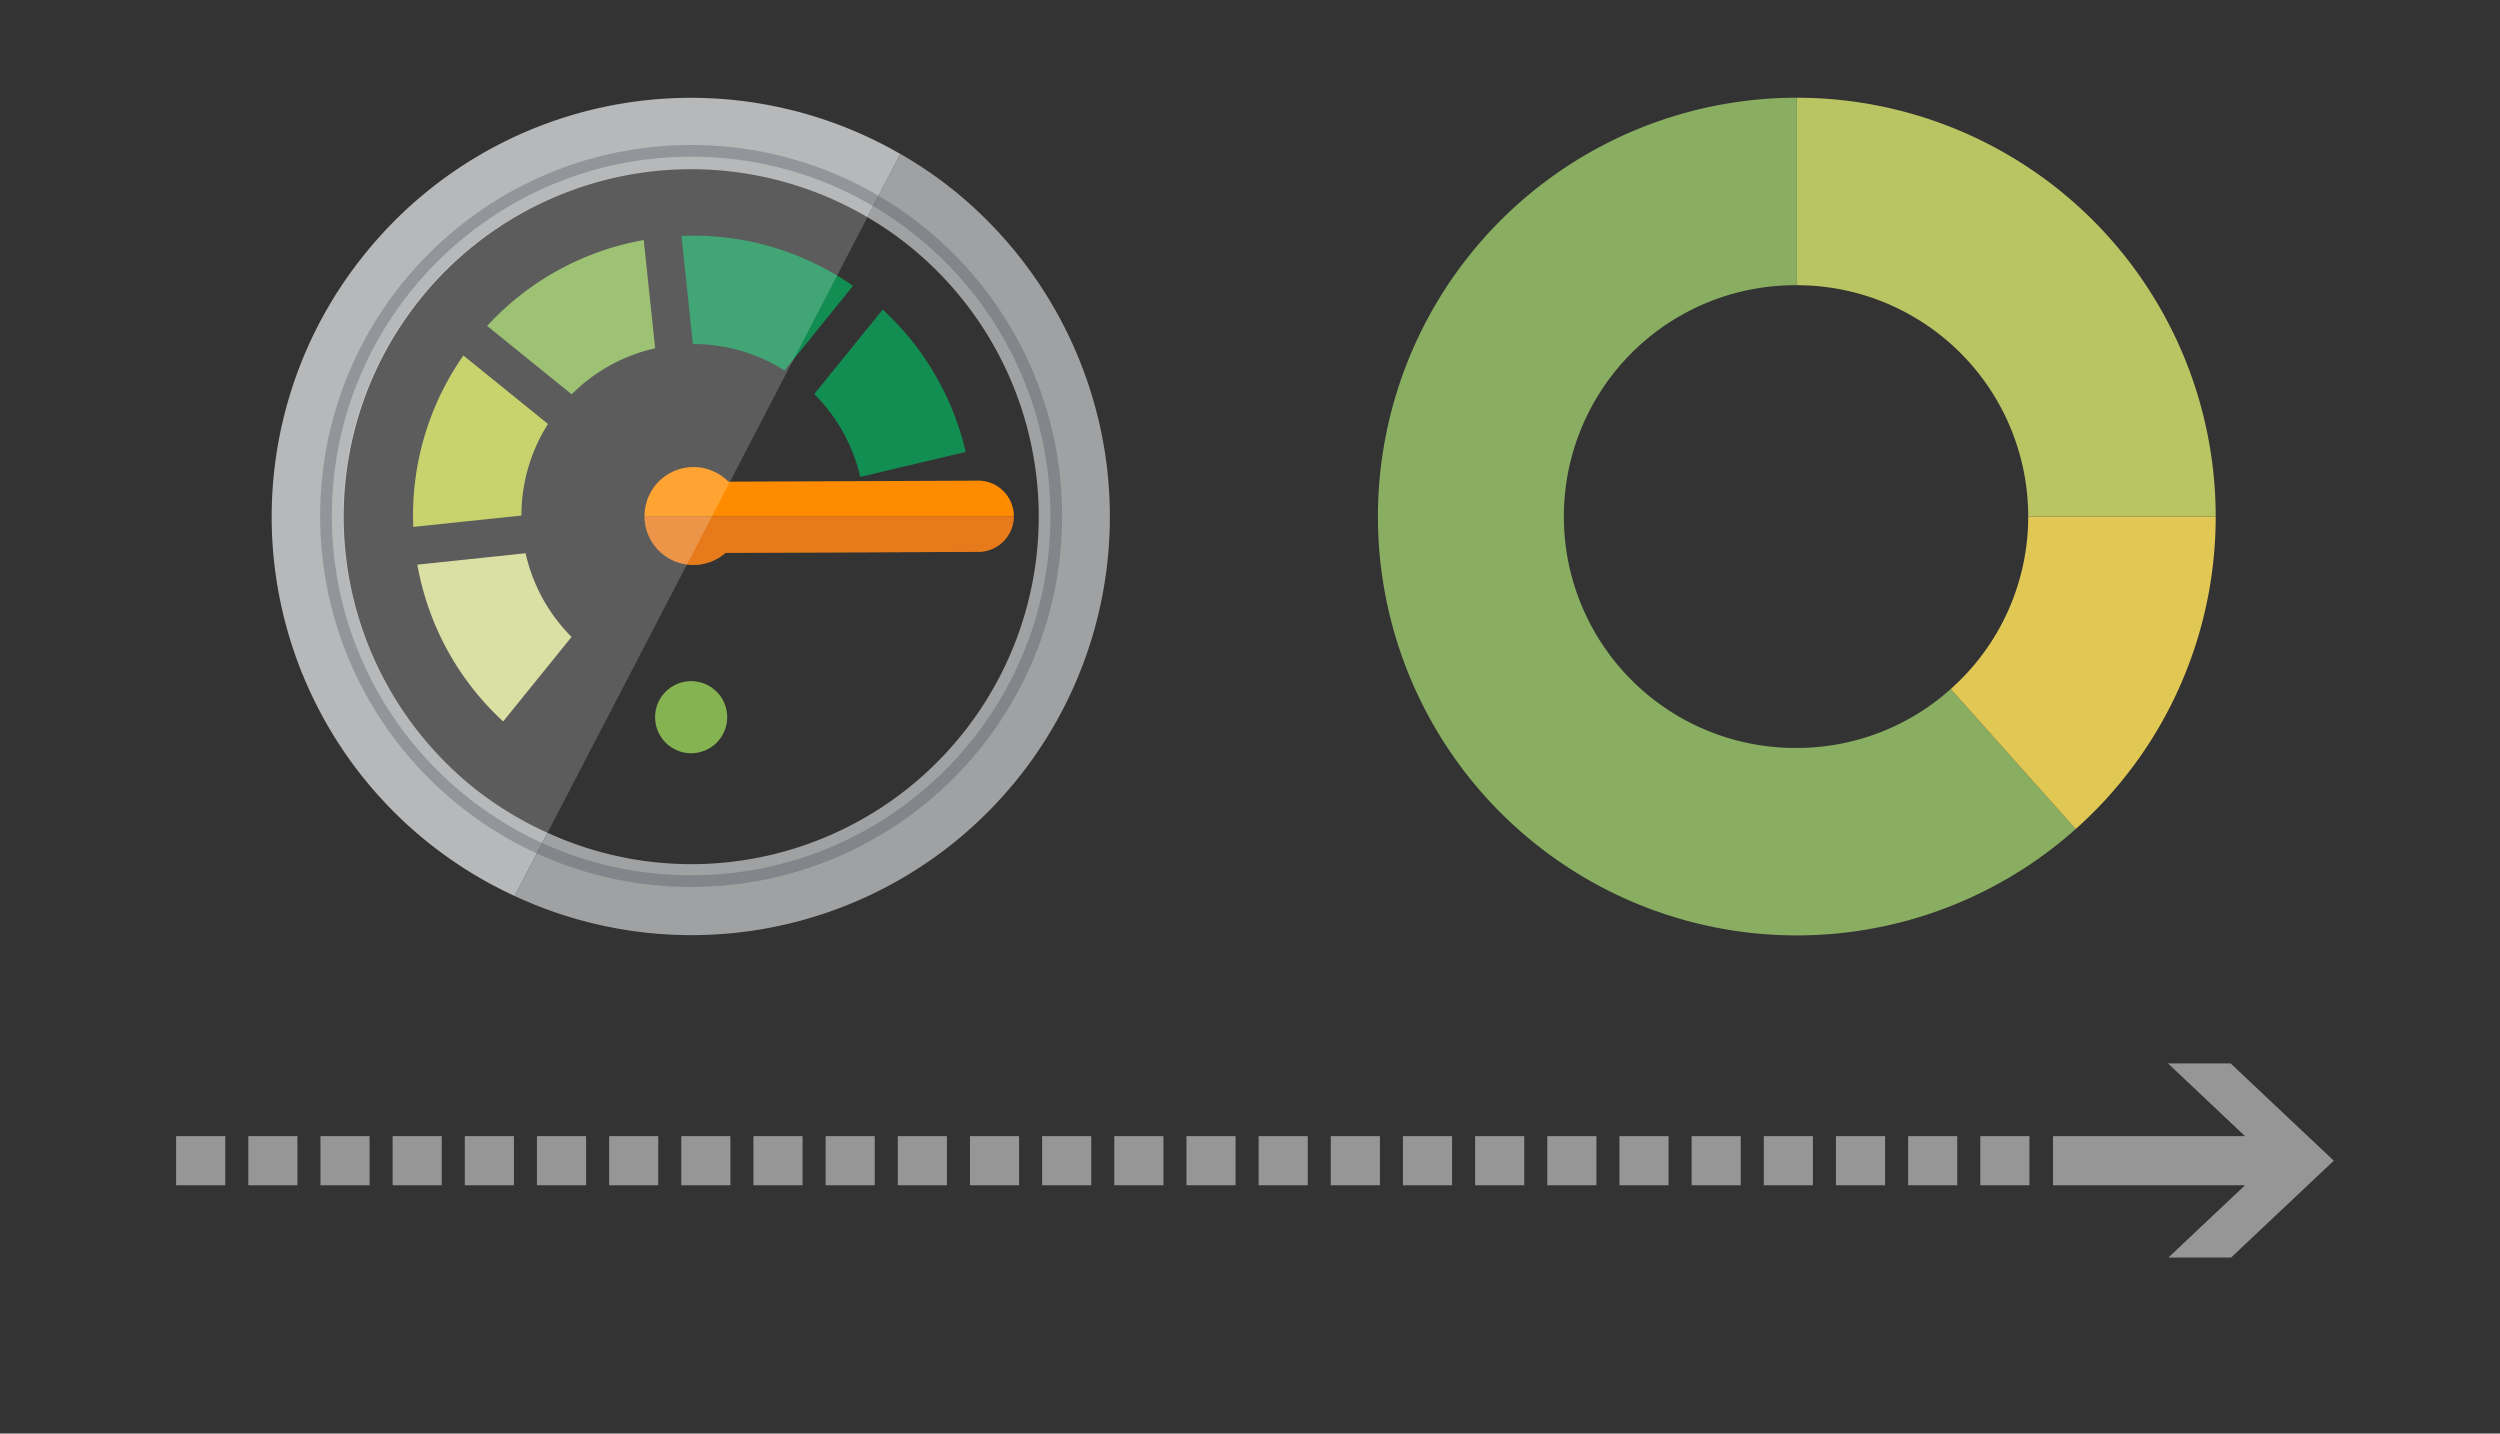 <svg xmlns="http://www.w3.org/2000/svg" viewBox="0 0 213.786 122.59">
    <rect x="0" y="0" width="213.786" height="122.59" fill="#333333" stroke="none"/>
    <path d="M153.657 63.959a19.785 19.785 0 110-39.569V8.357A35.817 35.817 0 10177.5 70.895L166.815 58.92a19.686 19.686 0 01-13.158 5.039z" fill="#89ae61"/>
    <path d="M173.442 44.174h16.032a35.817 35.817 0 00-35.817-35.817V24.39a19.785 19.785 0 0119.785 19.784z" fill="#b9c462"/>
    <path d="M189.474 44.174h-16.032a19.714 19.714 0 01-6.627 14.746L177.5 70.895a35.724 35.724 0 0011.974-26.721z" fill="#e1c855"/>
    <path d="M46.86 36.254L39.627 30.4a23.836 23.836 0 00-4.285 14.659l9.247-.973a14.61 14.61 0 012.271-7.832z" fill="#bac84a"/>
    <path d="M67.089 31.679l5.856-7.234a23.842 23.842 0 00-14.669-4.271l.974 9.245a14.622 14.622 0 017.839 2.26z" fill="#128e52"/>
    <path d="M56.025 29.783l-.975-9.256a23.844 23.844 0 00-13.391 7.343l7.226 5.849a14.605 14.605 0 017.14-3.936z" fill="#85b351"/>
    <path d="M73.562 40.784l9.02-2.136a23.838 23.838 0 00-7.1-12.174L69.627 33.7a14.6 14.6 0 013.935 7.084z" fill="#128e52"/>
    <path d="M44.947 47.311l-9.255.976a23.839 23.839 0 007.336 13.407l5.849-7.227a14.609 14.609 0 01-3.93-7.156z" fill="#d1d78d"/>
    <path d="M62.214 73.736A29.719 29.719 0 0077.6 20.912a28.785 28.785 0 00-3.418-2.338l-27.36 52.638a29.519 29.519 0 0015.392 2.524z" fill="none"/>
    <path d="M94.717 40.424a35.987 35.987 0 00-13.285-24.252 34.78 34.78 0 00-4.441-3.009l-2.813 5.411a28.785 28.785 0 013.422 2.338 29.721 29.721 0 01-15.386 52.824 29.519 29.519 0 01-15.392-2.524l-2.81 5.407a35.783 35.783 0 0050.7-36.195z" fill="#a0a1a2"/>
    <path d="M40.406 67.277a29.714 29.714 0 0133.772-48.7l2.813-5.411a35.792 35.792 0 00-45.728 8.474l-.01.013a35.687 35.687 0 0012.759 54.966l2.81-5.407a29.874 29.874 0 01-6.416-3.935z" fill="#b7b8b9"/>
    <path d="M86.7 44.132a3.054 3.054 0 00-3.063-3.032l-.889.007-9.579.039-10.889.043c-.012-.012-.02-.027-.028-.035a4.187 4.187 0 00-7.134 3.025h31.575c0-.018.007-.032.007-.047z" fill="#ff8c00"/>
    <path d="M62.047 47.277l21.613-.085a3.043 3.043 0 003.032-3.017H55.117a4.179 4.179 0 006.93 3.1z" fill="#ff8c00"/>
    <path d="M62.047 47.277l21.613-.085a3.043 3.043 0 003.032-3.017H55.117a4.179 4.179 0 006.93 3.1z" fill="#d16b37" opacity=".5" style="mix-blend-mode:multiply"/>
    <path d="M55.991 14.618a29.682 29.682 0 00-9.17 56.594l27.357-52.638a29.453 29.453 0 00-18.187-3.956z" fill="#fff" opacity=".2"/>
    <circle cx="59.102" cy="44.124" r="31.225" fill="none" stroke="#3c454f" stroke-miterlimit="10" opacity=".3"/>
    <circle cx="59.103" cy="61.33" r="3.084" fill="#85b351"/>
    <path fill="#969696" d="M191.982 97.155l-6.588-6.218h5.357l8.819 8.319-8.779 8.28h-5.358l6.549-6.181h-16.42v-4.2h16.42zm-22.639 0h4.201v4.2h-4.201zm-6.172 0h4.201v4.2h-4.201zm-6.171 0h4.202v4.2H157zm-6.171 0h4.201v4.2h-4.201zm-6.172 0h4.201v4.2h-4.201zm-6.171 0h4.202v4.2h-4.202zm-6.17 0h4.201v4.2h-4.201zm-6.172 0h4.201v4.2h-4.201zm-6.171 0h4.201v4.2h-4.201zm-6.172 0h4.202v4.2h-4.202zm-6.17 0h4.201v4.2h-4.201zm-6.171 0h4.2v4.2h-4.2zm-6.172 0h4.202v4.2h-4.202zm-6.171 0h4.202v4.2h-4.202zm-6.171 0h4.201v4.2h-4.201zm-6.171 0h4.201v4.2h-4.201zm-6.172 0h4.202v4.2h-4.202zm-6.171 0h4.202v4.2h-4.202zm-6.171 0h4.201v4.2h-4.201zm-6.171 0h4.201v4.2H52.09zm-6.172 0h4.202v4.2h-4.202zm-6.17 0h4.201v4.2h-4.201zm-6.172 0h4.201v4.2h-4.201zm-6.171 0h4.201v4.2h-4.201zm-6.17 0h4.201v4.2h-4.201zm-6.172 0h4.201v4.2h-4.201z"/>
</svg>
